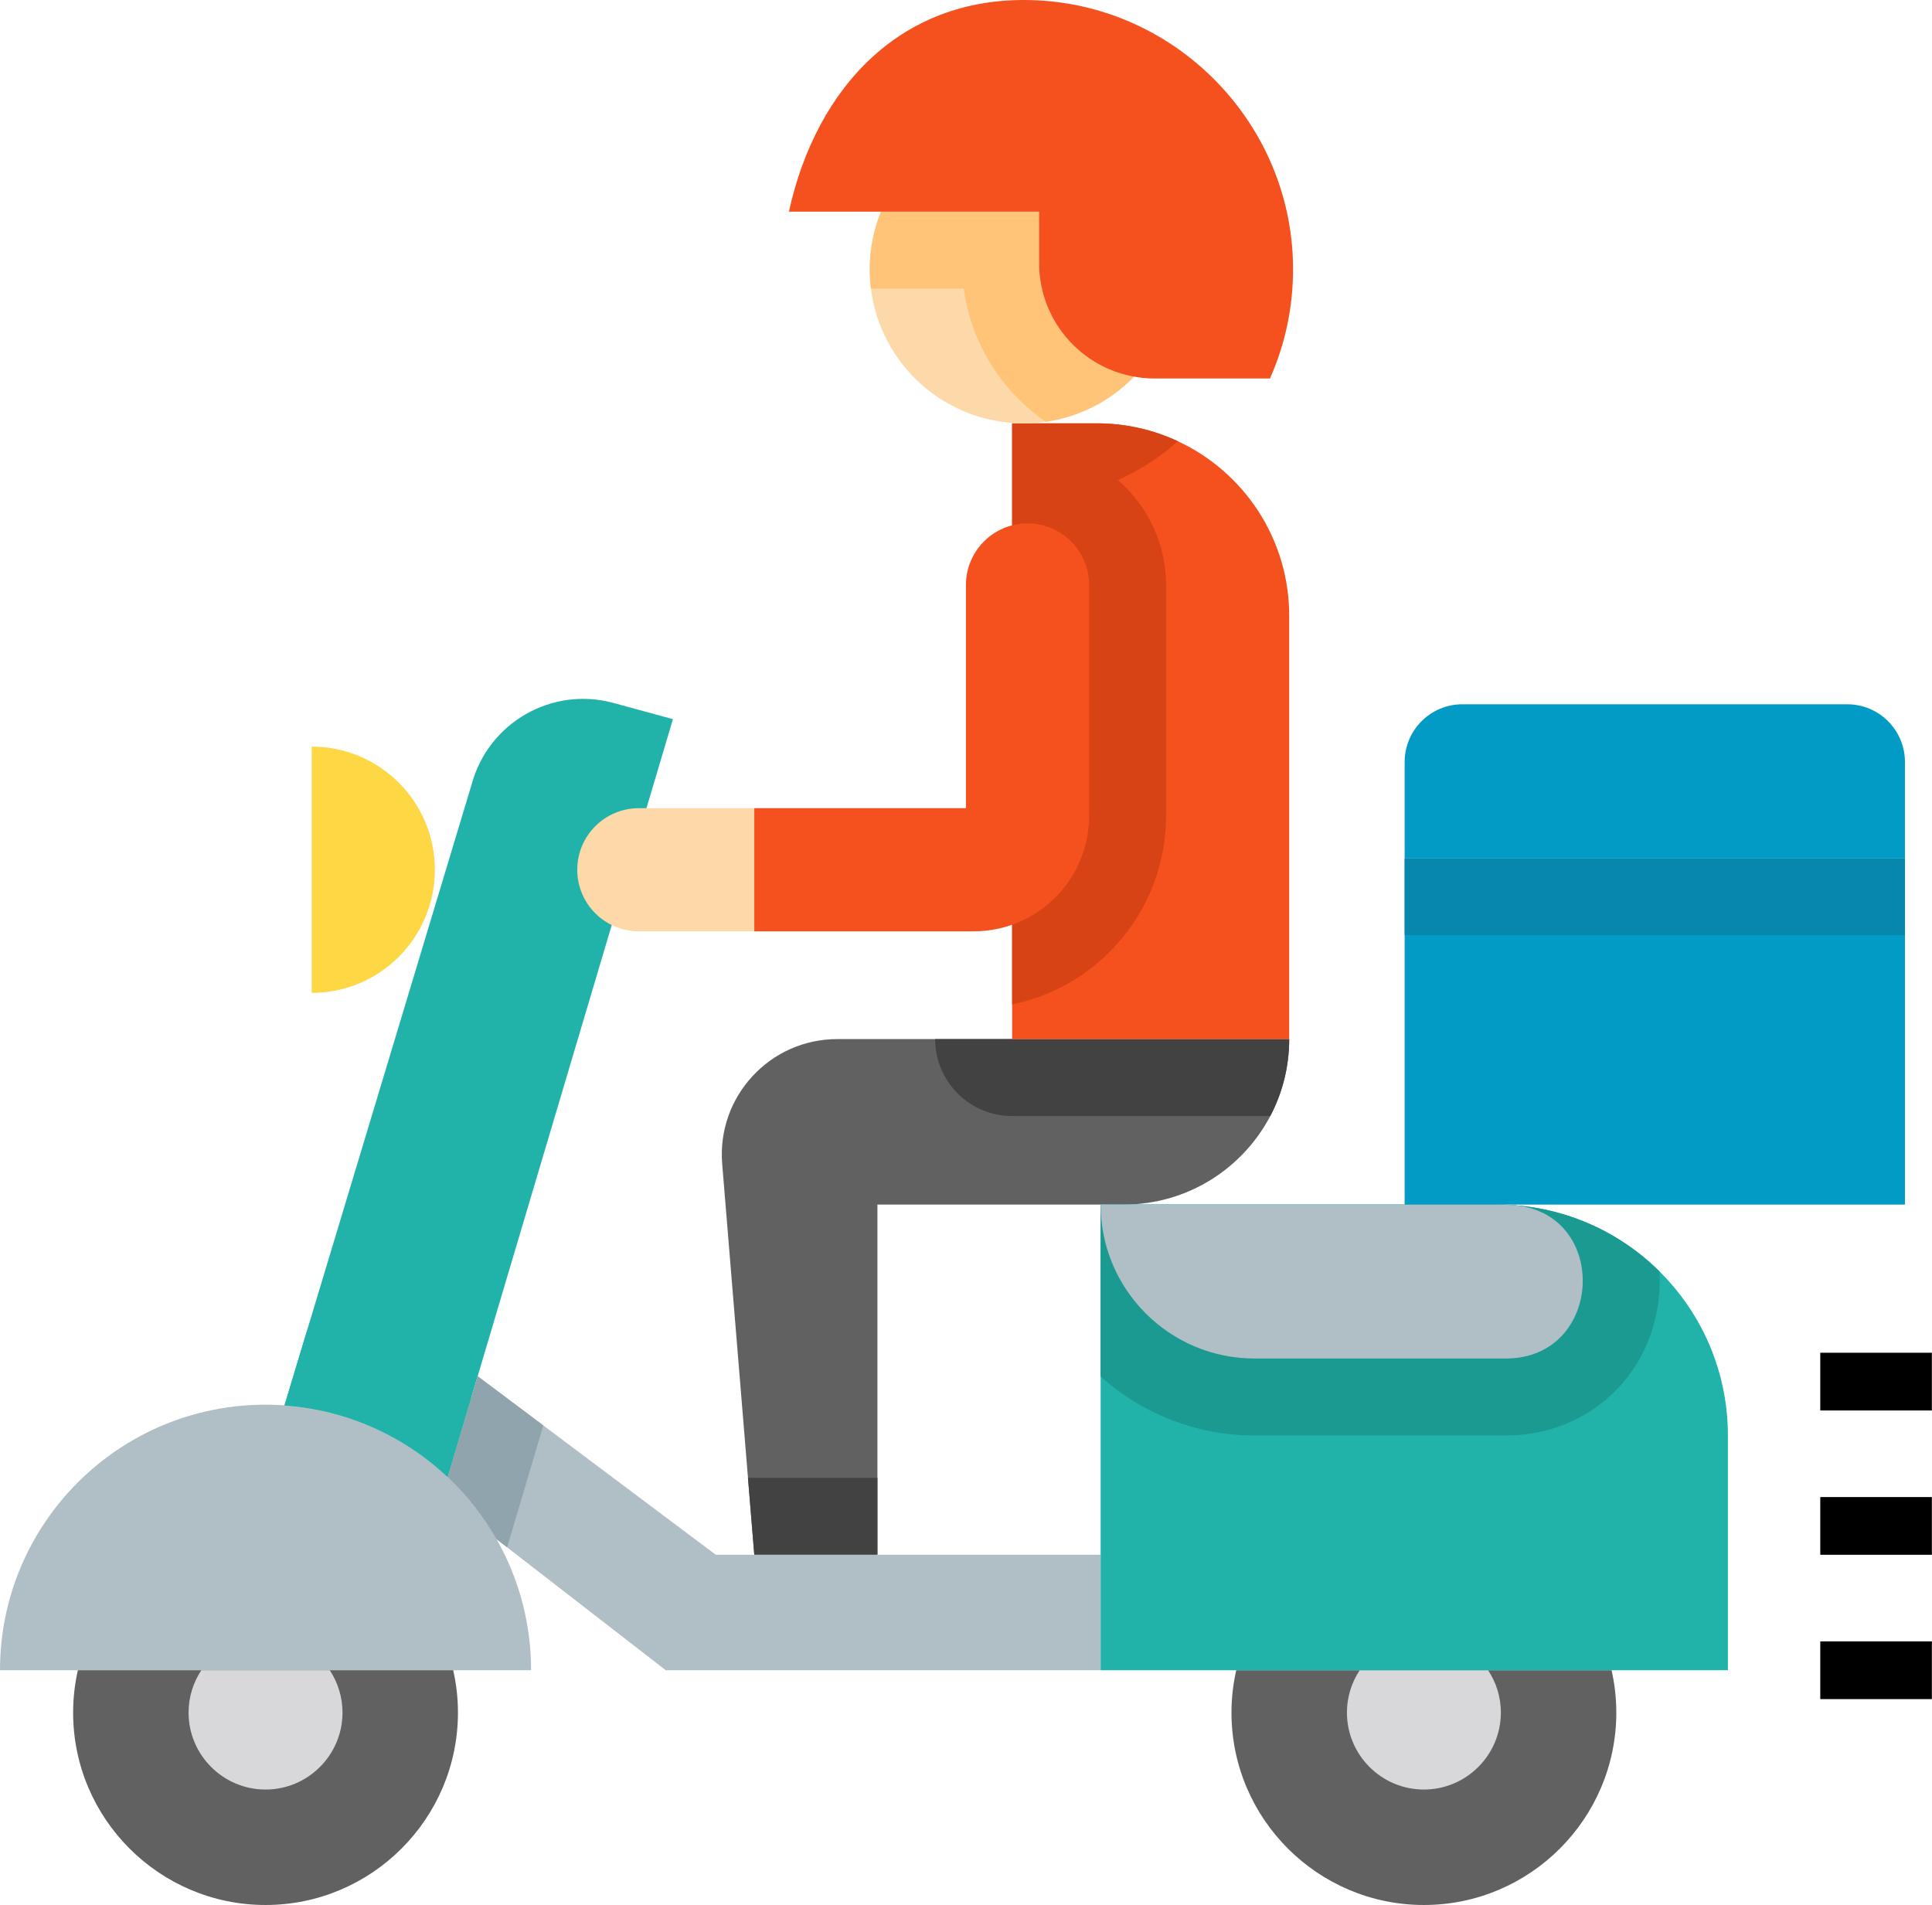 <svg width="504" height="497" viewBox="0 0 504 497" fill="none" xmlns="http://www.w3.org/2000/svg">
<path d="M336.314 271.06C336.314 278.308 334.527 285.145 331.375 291.138C324.147 304.872 309.741 314.228 293.146 314.228H228.895V405.585H196.77L195.124 385.507L188.398 303.637C186.962 286.098 200.817 271.06 218.415 271.06H336.314Z" fill="#616161"/>
<path d="M336.314 271.06C336.314 278.308 334.527 285.145 331.375 291.138H264.032C252.943 291.138 243.954 282.149 243.954 271.06H336.314Z" fill="#424242"/>
<path d="M336.314 160.629V271.06H264.032V110.432H286.118C293.678 110.432 300.846 112.109 307.271 115.1C324.428 123.082 336.314 140.47 336.314 160.629Z" fill="#F4511E"/>
<path d="M0 435.703C0 397.446 31.013 366.432 69.271 366.432C107.529 366.432 138.542 397.445 138.542 435.703H0Z" fill="#B0BEC5"/>
<path d="M20.314 435.703C19.512 439.259 19.075 442.951 19.075 446.746C19.075 474.424 41.593 496.942 69.271 496.942C96.949 496.942 119.467 474.424 119.467 446.746C119.467 442.951 119.03 439.259 118.228 435.703H20.314Z" fill="#616161"/>
<path d="M52.52 435.703C50.423 438.874 49.193 442.668 49.193 446.746C49.193 457.817 58.2 466.824 69.271 466.824C80.342 466.824 89.349 457.817 89.349 446.746C89.349 442.667 88.119 438.874 86.022 435.703H52.52Z" fill="#D8D7DA"/>
<path d="M322.494 435.703C321.692 439.259 321.255 442.951 321.255 446.746C321.255 474.424 343.773 496.942 371.451 496.942C399.129 496.942 421.647 474.424 421.647 446.746C421.647 442.951 421.21 439.259 420.408 435.703H322.494Z" fill="#616161"/>
<path d="M354.7 435.703C352.603 438.874 351.373 442.668 351.373 446.746C351.373 457.817 360.38 466.824 371.451 466.824C382.522 466.824 391.529 457.817 391.529 446.746C391.529 442.667 390.299 438.874 388.202 435.703H354.7Z" fill="#D8D7DA"/>
<path d="M175.546 187.604L123.011 364.374L116.787 385.316C105.503 374.674 90.655 367.788 74.211 366.623L80.124 347.016L123.071 204.51C127.448 188.467 144.003 179 160.045 183.377L175.546 187.604Z" fill="#21B3A9"/>
<path d="M81.318 194.762C99.06 194.762 113.443 209.145 113.443 226.887C113.443 244.629 99.06 259.013 81.318 259.013V194.762Z" fill="#FDD844"/>
<path d="M228.895 385.507V405.585H196.769L195.123 385.507H228.895Z" fill="#424242"/>
<path d="M287.122 405.585V435.703H173.679L132.287 403.638L129.476 401.459C126.063 395.466 121.776 390.024 116.786 385.316L124.607 358.993L141.734 371.843L186.73 405.585H287.122Z" fill="#B0BEC5"/>
<path d="M450.761 374.464V435.703H287.122V314.229H390.526C407.051 314.229 422.029 320.885 432.902 331.657C439.287 337.982 444.266 345.722 447.328 354.386C449.557 360.67 450.761 367.426 450.761 374.464Z" fill="#21B3A9"/>
<path d="M432.952 335.441C432.239 357.688 414.992 374.463 392.835 374.463H327.279C311.869 374.463 297.784 368.64 287.122 359.073V314.228H390.526C407.051 314.228 422.029 320.884 432.902 331.656C432.982 332.901 432.992 334.166 432.952 335.441Z" fill="#1A9A91"/>
<path d="M392.833 354.385H327.279C305.101 354.385 287.122 336.406 287.122 314.228H390.526C391.837 314.228 393.139 314.27 394.43 314.352C420.063 315.991 418.518 354.385 392.833 354.385Z" fill="#B0BEC5"/>
<path d="M496.942 223.877H366.432V314.23H496.942V223.877Z" fill="#029BC5"/>
<path d="M291.626 125.241C297.31 122.692 302.608 119.276 307.271 115.1C300.846 112.108 293.678 110.432 286.118 110.432H264.032V116.686V130.43V262.014C286.921 257.356 304.189 237.067 304.189 212.832V152.597C304.189 141.673 299.31 131.873 291.626 125.241Z" fill="#D84315"/>
<path d="M295.836 98.255C289.812 104.459 281.801 108.726 272.826 110.021C270.939 110.292 269.011 110.433 267.043 110.433C246.563 110.433 229.667 95.103 227.197 75.296C226.996 73.65 226.886 71.973 226.886 70.276C226.886 64.945 227.93 59.865 229.817 55.217H271.058V68.619C271.059 83.427 281.751 95.735 295.836 98.255Z" fill="#FDD8A8"/>
<path d="M295.836 98.255C289.812 104.459 281.801 108.726 272.826 110.021C261.381 102.16 253.34 89.682 251.422 75.295H227.197C226.996 73.649 226.886 71.972 226.886 70.275C226.886 64.944 227.93 59.864 229.817 55.216H271.058V68.618C271.059 83.427 281.751 95.735 295.836 98.255Z" fill="#FFC477"/>
<path d="M331.295 98.734C335.539 89.193 337.716 78.538 337.258 67.34C335.78 31.231 306.624 1.839 270.528 0.085C235.425 -1.62 212.957 22.597 205.804 55.216H271.059V68.615C271.059 85.249 284.543 98.733 301.177 98.733H331.295V98.734Z" fill="#F4511E"/>
<path d="M196.769 242.95H253.993C270.627 242.95 284.111 229.466 284.111 212.832V152.597C284.111 143.725 276.92 136.534 268.048 136.534C259.176 136.534 251.985 143.725 251.985 152.597V210.824H196.769V242.95Z" fill="#F4511E"/>
<path d="M196.769 210.825H166.651C157.779 210.825 150.588 218.016 150.588 226.888C150.588 235.76 157.779 242.951 166.651 242.951H196.769V210.825Z" fill="#FDD8A8"/>
<path d="M496.942 223.877H366.432V243.955H496.942V223.877Z" fill="#0687AB"/>
<path d="M496.942 198.778C496.942 190.462 490.2 183.719 481.883 183.719H381.491C373.175 183.719 366.432 190.461 366.432 198.778V223.876H496.942V198.778V198.778Z" fill="#029BC5"/>
<path d="M123.011 364.374L116.787 385.316C105.503 374.674 90.655 367.788 74.211 366.623L80.124 347.016C96.096 348.954 110.773 355.128 123.011 364.374Z" fill="#21B3A9"/>
<path d="M141.734 371.844L132.287 403.638L129.476 401.459C126.063 395.466 121.776 390.024 116.786 385.316L124.607 358.993L141.734 371.844Z" fill="#90A4AE"/>
<path d="M503.969 352.881H474.855V367.94H503.969V352.881Z" fill="black"/>
<path d="M503.969 390.528H474.855V405.587H503.969V390.528Z" fill="black"/>
<path d="M503.969 428.175H474.855V443.234H503.969V428.175Z" fill="black"/>
</svg>
